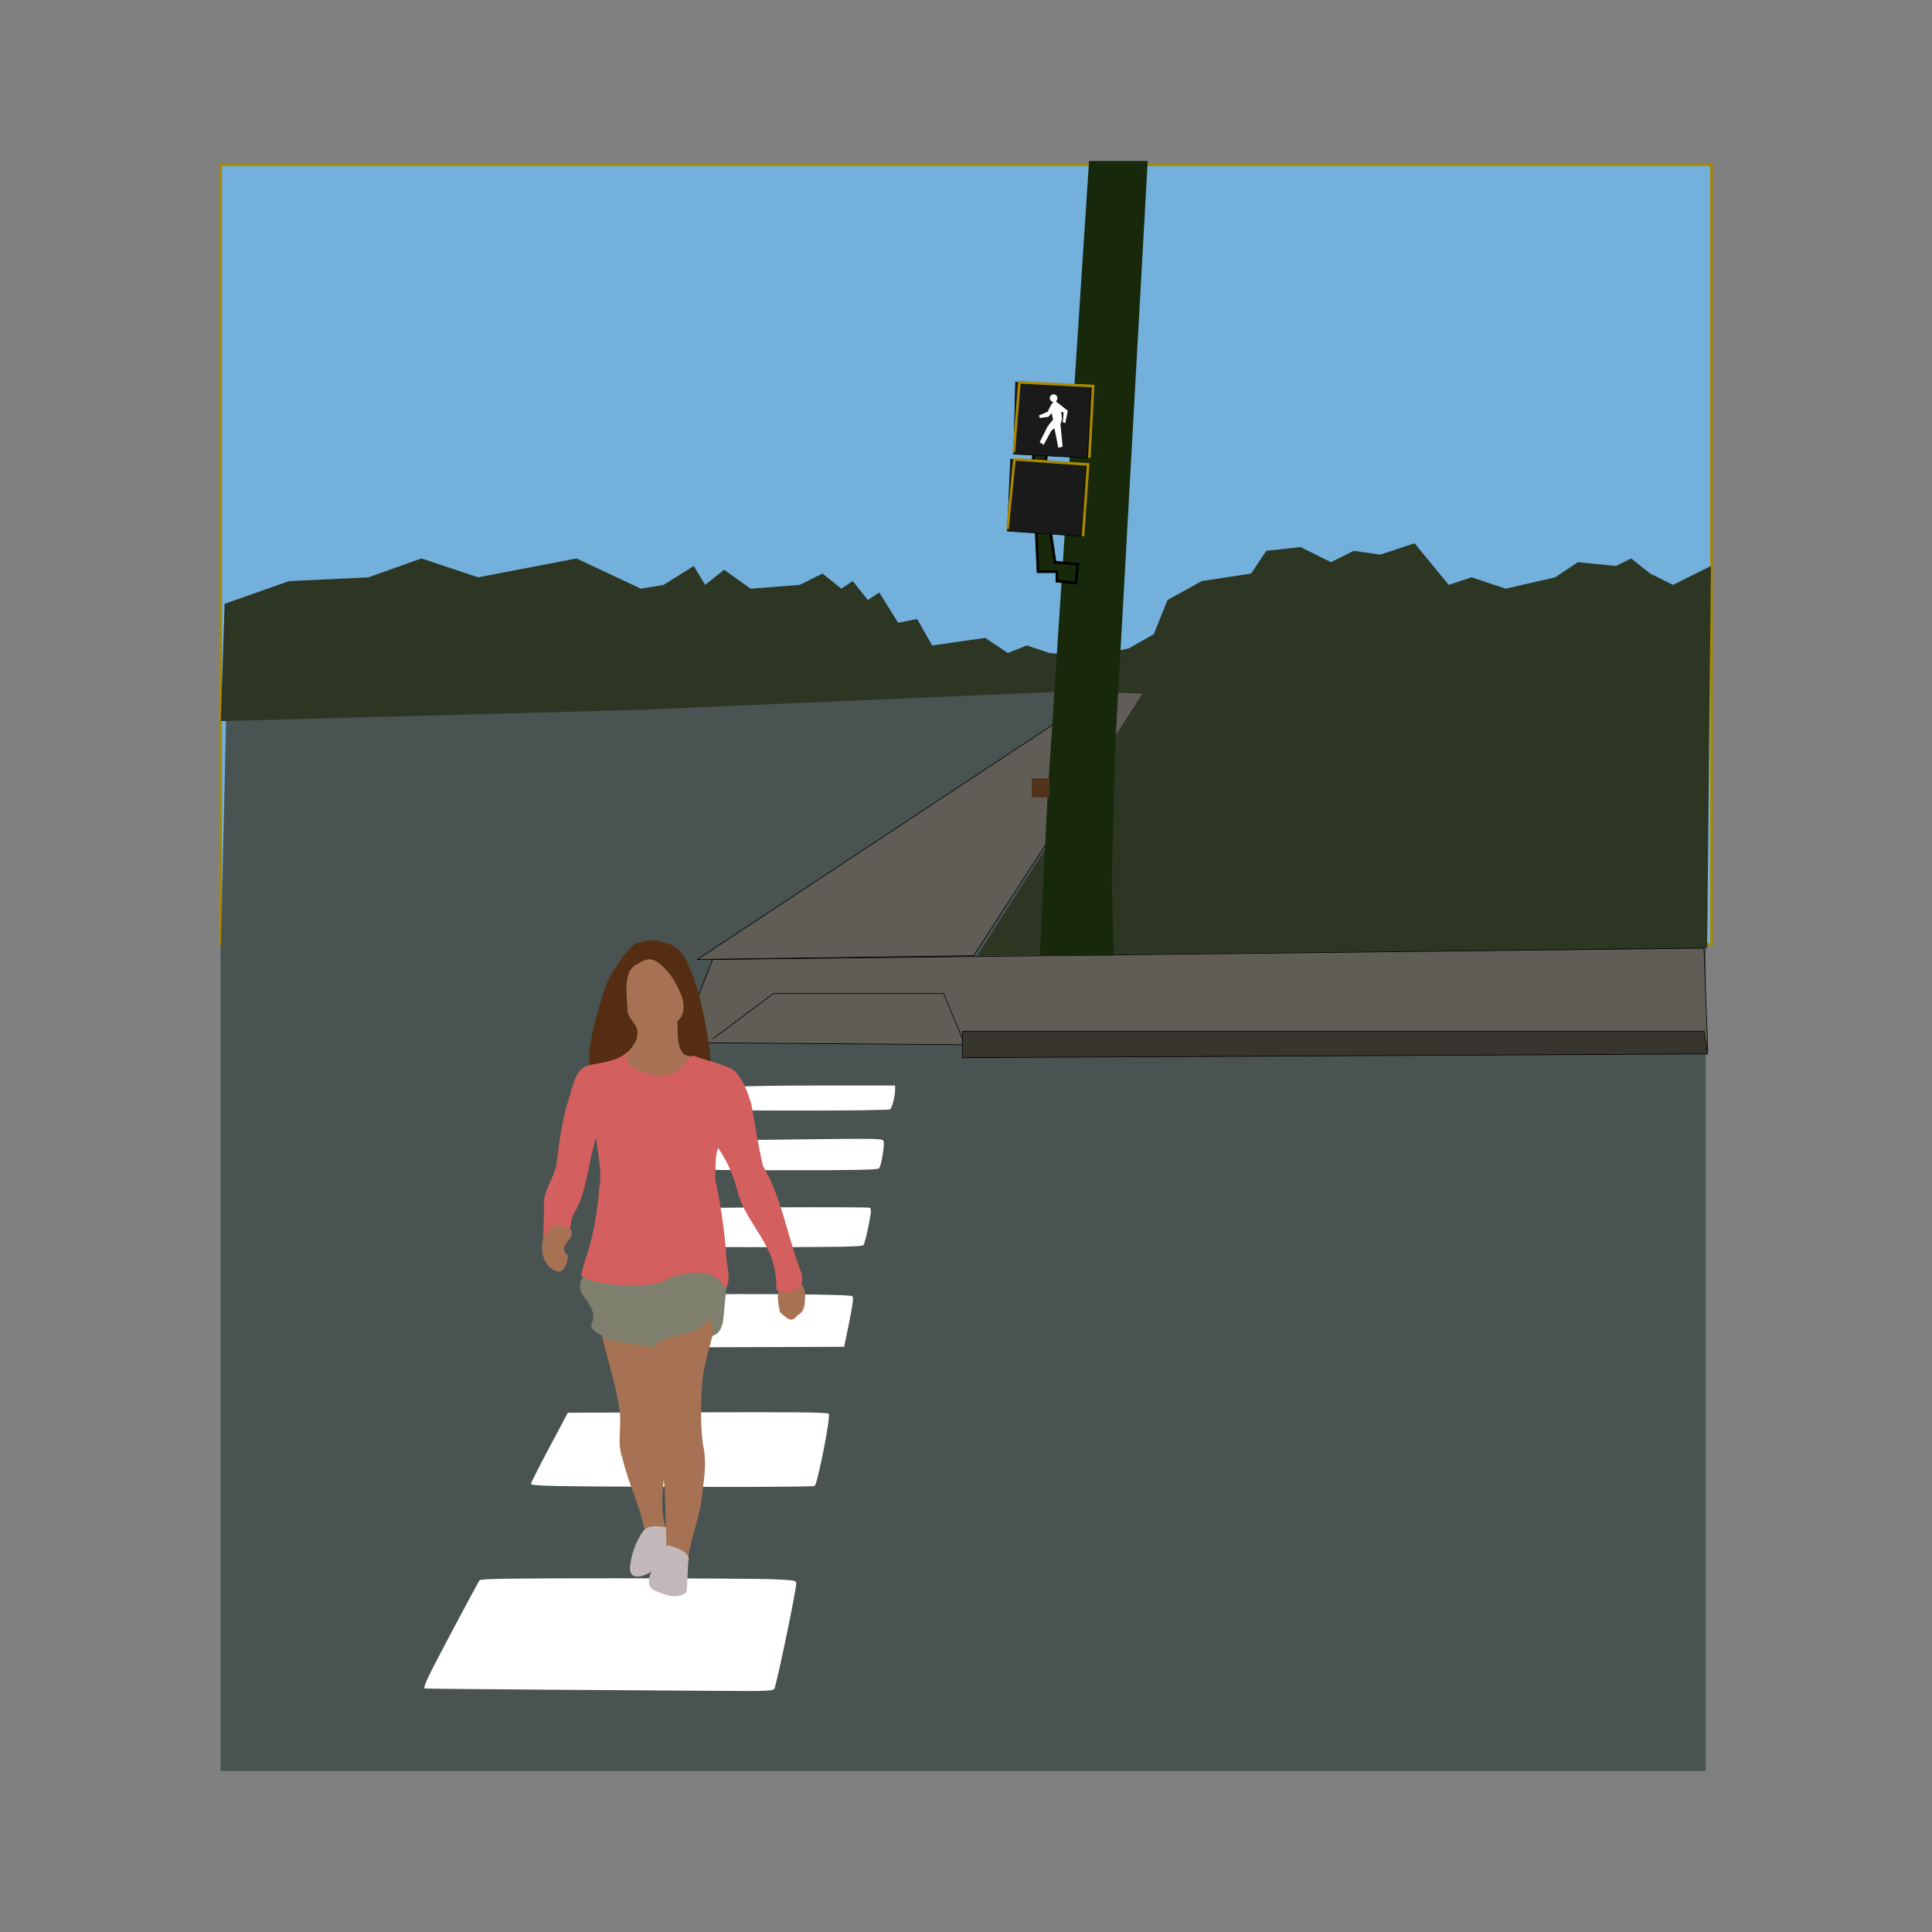 <svg:svg xmlns:dc="http://purl.org/dc/elements/1.1/" xmlns:ns1="http://sodipodi.sourceforge.net/DTD/sodipodi-0.dtd" xmlns:ns2="http://www.inkscape.org/namespaces/inkscape" xmlns:ns4="http://creativecommons.org/ns#" xmlns:rdf="http://www.w3.org/1999/02/22-rdf-syntax-ns#" xmlns:svg="http://www.w3.org/2000/svg" height="619.238" id="svg2" version="1.1" viewBox="-70.294 -51.595 619.238 619.238" width="619.238" ns1:docname="crosswalk.svg" ns2:version="0.47 r22583">
  <svg:rect x="-70.294" y="-51.595" width="619.238" height="619.238" fill="#808080" stroke="none"/>
  <svg:title id="title10934">Crosswalk</svg:title>
  <ns1:namedview bordercolor="#666666" borderopacity="1.0" id="base" pagecolor="#ffffff" showgrid="false" ns2:current-layer="layer1" ns2:cx="318.56364" ns2:cy="217.4897" ns2:document-units="px" ns2:pageopacity="0.0" ns2:pageshadow="2" ns2:window-height="753" ns2:window-maximized="1" ns2:window-width="1280" ns2:window-x="-4" ns2:window-y="-4" ns2:zoom="0.7" />
  <svg:g id="layer1" transform="translate(1436.3 -1802)" ns2:groupmode="layer" ns2:label="Layer 1">
    <svg:g id="g3015">
      <svg:rect height="269.24" id="rect8534" style="fill-rule:evenodd;color:#000000;fill:#495352" width="476.03" x="-1435.9" y="2048.8" />
      <svg:rect height="249.85" id="rect10512" style="fill-rule:evenodd;color:#000000;stroke:#aa8800;stroke-linecap:round;stroke-width:.843;fill:#73b0dc" width="477.85" x="-1435.9" y="1803.2" />
      <svg:path d="m-998.04 1963.3-200.2 93.387h-237.62l1.871-81.549 435.96-11.838z" id="path10502" style="fill:#495352" />
      <svg:path d="m-1194.5 2056.7 55.79-86.11h-12.128l-132.2 87.323 88.536-1.213z" id="path10500" style="stroke:#000000;stroke-width:.212px;fill:#605d56" />
      <svg:path d="m-1301.2 1977.9 140.69-6.064 26.119 1.213-1.256-20.011-9.096 5.154-12.128 2.729-13.341-1.213-7.277-2.426-6.064 2.426-7.277-4.851-16.979 2.426-4.851-8.49-6.064 1.213-6.064-9.703-3.639 2.426-4.851-6.064-3.638 2.426-6.064-4.851-7.277 3.639-15.767 1.213-8.49-6.064-6.064 4.851-3.639-6.064-9.703 6.064-7.277 1.213-20.618-9.703-31.533 6.064-18.192-6.064-16.979 6.064-25.469 1.213-20.618 7.277-1.213 37.597 134.62-3.638z" id="path10510" style="fill:#2d3523" ns1:nodetypes="ccccccccccccccccccccccccccccccccc" />
      <svg:path d="m-959.43 2054.3 1.218-122.49-12.18 6.064-7.308-3.638-6.09-4.851-4.872 2.426-12.18-1.213-7.308 4.851-15.835 3.638-10.962-3.638-7.308 2.426-10.962-13.341-10.962 3.638-8.526-1.213-7.308 3.638-9.744-4.851-10.962 1.213-4.872 7.277-15.835 2.426-10.962 6.064-4.872 12.128v10.915l-1.218 4.851-54.812 86.11 233.87-2.426z" id="path10508" style="fill:#2d3523" />
      <svg:g id="g8524" style="fill:#ffffff" transform="matrix(.503 0 0 .503 -1950.9 1918.7)">
        <svg:path d="m1376.7 741.58c1.222-1.472 13.972-62.634 13.972-67.023 0-2.041-0.587-2.161-13.658-2.788-7.512-0.36-52.682-0.655-100.38-0.655-68.171 0-86.935 0.267-87.728 1.25-0.554 0.688-8.71 15.785-18.122 33.551-15.033 28.372-17.928 34.454-16.864 35.428 0.138 0.126 35.8 0.47 79.25 0.765 43.45 0.295 93.232 0.642 110.63 0.771 27.398 0.204 31.798 0.03 32.901-1.299z" id="path8506" style="fill:#ffffff" />
        <svg:path d="m1402.4 612.29c1.854-1.177 10.344-44.346 9.033-45.931-0.821-0.993-18.329-1.202-83.661-1l-82.623 0.256-11.718 22c-6.445 12.1-11.733 22.552-11.75 23.226-0.04 1.551 10.996 1.762 106.47 2.035 40.15 0.115 73.563-0.149 74.251-0.585z" id="path8504" style="fill:#ffffff" />
        <svg:path d="m1424.4 508.12c2.241-10.96 2.864-15.863 2.127-16.75-1.517-1.828-138.66-1.832-141.05-0.004-1.985 1.516-16.746 29.029-16.746 31.213 0 1.388 7.942 1.523 76.25 1.293l76.25-0.256 3.168-15.496z" id="path8502" style="fill:#ffffff" />
        <svg:path d="m1433.5 458.86c0.561-0.688 2.007-6.148 3.213-12.135 1.774-8.809 1.943-11.039 0.885-11.693-1.208-0.746-119.97-0.181-122.5 0.583-1.411 0.425-12.369 20.708-12.369 22.894 0 1.452 6.048 1.601 64.878 1.601 50.691 0 65.1-0.273 65.897-1.25z" id="path8500" style="fill:#ffffff" />
        <svg:path d="m1443.5 409.86c1.44-1.79 3.653-15.228 2.851-17.318-0.636-1.657-3.724-1.719-54.393-1.093l-53.719 0.664-1.863 2.249c-1.737 2.096-8.637 15.058-8.637 16.224 0 0.289 25.82 0.525 57.378 0.525 44.699 0 57.6-0.276 58.384-1.25z" id="path8498" style="fill:#ffffff" />
        <svg:path d="m1450.4 372.32c1.317-0.837 3.243-8.15 3.281-12.46l0.024-2.75-48.25 0.015c-26.538 0.008-48.752 0.346-49.365 0.75-1.646 1.085-7.385 11.627-7.385 13.566 0 1.537 3.981 1.668 50.25 1.654 27.638-0.008 50.787-0.357 51.444-0.775z" id="path8492" style="fill:#ffffff" />
      </svg:g>
      <svg:path d="m-960.44 2054.3 1.213 32.746-322.61-2.426-4.851-4.851 8.49-21.831 317.76-3.638z" id="path10514" style="stroke:#000000;stroke-width:.212px;fill:#605d56" />
      <svg:path d="m-959.22 2088.2-1.213-7.277h-237.71v8.49l238.92-1.213z" id="path10516" style="stroke:#000000;stroke-width:.212px;fill:#38352e" />
      <svg:path d="m-1198.1 2083.4-6.064-14.554h-54.577l-19.405 14.554" id="path10518" style="stroke:#000000;stroke-width:.212px;fill:none" />
      <svg:g id="g3000">
        <svg:path d="m-1173.3 2056.7 2.426-50.332 13.341-204.36h18.799l-10.309 185.56-1.213 44.268 0.606 24.863h-23.65z" id="path2830" style="fill:#17280b" />
        <svg:g id="g2988">
          <svg:path d="m-1175.8 1899.4 4.288 0.429 0.429-4.931-3.859-0.429-0.858 4.931z" id="path10528" style="color:#000000;stroke:#000000;stroke-width:.849;fill:#17280b" />
          <svg:path d="m-1174.5 1920 0.606 13.644h6.064v3.032l6.064 0.606 0.606-6.064-7.277-0.606-1.516-10.309-4.548-0.303z" id="path9344" style="stroke:#000000;stroke-width:.849;fill:#17280b" ns1:nodetypes="ccccccccc" />
          <svg:g id="g9312-5" transform="matrix(.212 .004 -.004 .212 -1132.1 1851.7)">
            <svg:path d="m-234.29 220.93 114.29 5.72l-5.714 108.57-111.43-5.714 2.857-108.57z" id="path8536-4" style="stroke:#000000;stroke-width:1px;fill:#1a1a1a" />
            <svg:path d="m-237.14 326.65 8.571-105.71 111.43 5.714-5.714 108.57" id="path8538-2" style="stroke:#aa8800;stroke-width:4;fill:none" />
          </svg:g>
          <svg:g id="g2982">
            <svg:g id="g9312" transform="matrix(.212 0 0 .212 -1131.4 1826.1)">
              <svg:path d="m-234.29 220.93 114.29 5.72l-5.714 108.57-111.43-5.714 2.857-108.57z" id="path8536" style="stroke:#000000;stroke-width:1px;fill:#1a1a1a" />
              <svg:path d="m-237.14 326.65 8.571-105.71 111.43 5.714-5.714 108.57" id="path8538" style="stroke:#aa8800;stroke-width:4;fill:none" />
            </svg:g>
            <svg:path d="m-1166.7 1886.3s0.397-1.111 0.454-1.413c0.057-0.302-0.209-2.536-0.209-2.536l0.761 0.268-0.267 3.071 0.81 0.34 0.81-3.967-3.856-3.029c0.259-0.176 0.451-0.452 0.513-0.784 0.125-0.664-0.312-1.304-0.976-1.43-0.664-0.125-1.304 0.312-1.43 0.976s0.312 1.304 0.976 1.429c0.046 0.01 0.092 0.01 0.137 0.012l-0.088 0.06s-0.296 0.573-0.582 0.768l-1.189 2.335-2.779 1.161 0.346 0.815 2.692-0.366 1.033-1.179 0.492 2.028-1.804 2.282-2.507 5.021 1.284 0.803 2.394-4.417 1.048-0.926 1.249 6.291 1.379-0.364-0.694-7.248" id="path9484" style="fill-rule:evenodd;fill:#ffffff" />
          </svg:g>
        </svg:g>
        <svg:rect height="6.071" id="rect10682" style="color:#000000;fill:#4f3219" width="5.714" x="-1175.9" y="1999.9" />
      </svg:g>
      <svg:g id="g11001">
        <svg:path d="m-1317.5 2094.3c-0.799-6.144 0.498-12.221 2.048-18.142 1.787-5.476 2.753-11.324 6.436-15.941 1.635-2.778 3.722-5.632 6.236-7.513 3.068-0.652 6.155-1.673 9.11-0.061 3.065 0.329 5.061 2.212 6.607 4.751 3.339 6.425 5.059 13.549 6.48 20.636 0.895 4.893 1.836 9.937 1.77 14.89-0.046 3.078-4.671 2.154-6.796 3.415-4.322 0.797-8.577 3.599-12.984 1.884l-18.909-3.918z" id="path2836" style="fill:#552d12" />
        <svg:path d="m-1314.4 2174.9c1.789 9.561 5.295 18.788 6.504 28.436 0.453 4.828-0.938 9.728 0.805 14.428 1.837 8.14 5.83 15.61 7.27 23.852 1.995-0.963 7.549 0.637 6.245-2.701-1.992-7.855 0.742-15.941-0.153-23.917-0.512-12.623-1.024-25.247-1.536-37.87l-19.134-2.227z" id="path2840" style="fill:#a67253" />
        <svg:path d="m-1300.4 2241.1c1.627-2.115 4.754-1.471 7.734-1.18-0.107 4.593 0.049 10.063-3.988 13.136-1.703 2.147-8.487 4.933-8.014-0.449s3.052-9.924 4.269-11.506z" id="path2842" style="fill:#c2b8b9" ns1:nodetypes="ccczs" />
        <svg:path d="m-1306.4 2088.5c2.162-1.972 4.101-4.036 4.123-7.179 0.02-2.87-3.099-4.17-3.204-7.267-0.166-4.888-1.574-12.099 2.827-14.508 2.143-1.173 4.183-2.65 6.872-0.712 3.583 2.582 5.804 6.323 7.402 10.127 1.161 2.764 1.567 6.465-1.114 8.808 0.405 3.604-0.623 8.219 2.453 10.783 4.615 0.429-0.281 3.392-1.438 5.358-1.726 2.207-5.074 1.944-7.494 3.094-2.621-1.061-5.995-1.302-8.167-2.852-0.753-1.884-1.507-3.768-2.261-5.652z" id="path2834" style="fill:#a67253" ns1:nodetypes="cssssscccccc" />
        <svg:path d="m-1332.6 2147.8c-1.122 3.936 0.802 9.89 5.415 10.193 1.878-0.645 2.444-3.25 2.684-5.029-2.747-2.398-0.537-3.863 0.746-5.86 1.788-3.025-2.206-4.407-4.188-5.782-2.952 1.025-4.06 3.481-4.62 6.362l-0.037 0.117z" id="path2846" style="fill:#a67253" />
        <svg:path d="m-1256.5 2163.1c-1.454 2.626-0.535 5.165-0.123 7.886 1.665 1.208 3.526 4.105 5.617 0.983 2.753-1.197 2.429-4.806 2.447-7.336-0.331-2.525-3.091-5.751-5.426-3.076-0.838 0.514-1.676 1.029-2.515 1.543z" id="path2848" style="fill:#a67253" />
        <svg:path d="m-1292.9 2247c2.647-0.032 5.563 2.695 6.767 3.197 1.028-7.525 4.364-14.518 4.719-22.161 0.745-4.965 1.284-9.942 0.075-14.883-0.819-7.291-0.675-14.773 0.069-22.055 1.367-7.094 3.438-14.016 5.479-20.938-1.339-1.732-0.767-7.311-3.859-5.516-5.598 1.805-11.196 3.61-16.794 5.414 0.262 10.673-0.703 21.3-1.289 31.939 0.026 3.824 0.365 7.572 2.418 10.901 1.896 4.428 1.033 9.544 1.736 14.269 0.319 6.607 0.376 13.226 0.679 19.831z" id="path2838" style="fill:#a67253" />
        <svg:path d="m-1285.8 2249.8c-0.622 3.413-0.183 7.6-0.834 10.941-2.775 2.54-7.078 0.822-10.098-0.556-3.13-1.129-1.732-5.374-0.347-7.426 2.206-1.262 2.567-7.137 4.937-7.01 2.356 0.833 5.293 1.376 6.342 4.051z" id="path2844" style="fill:#c2b8b9" ns1:nodetypes="cccccc" />
        <svg:path d="m-1318.1 2157.5c-1.893 2.091-3.423 4.46-2.126 7.289 1.886 3.032 5.215 6.227 3.15 10.022-0.347 2.418 3.867 3.478 5.455 5.164 4.952 0.547 9.818 1.693 14.781 2.126 0.628-2.56-0.704-0.542 2.334-1.761 3.96-2.851 9.837-1.57 13.364-5.346 1.439-1.764 2.195-2.26 2.705-0.741 0.403 3.397 1.117 1.231-0.079 4.406 4.176-0.987 3.679-6.244 4.166-9.63 0.18-3.958 1.613-8.323-1.093-11.72-1.076-2.883-5.133-0.625-7.568-1.165-11.696 0.452-23.393 0.904-35.09 1.356z" id="path2830-1" style="fill:#7e7f6c" ns1:nodetypes="ccccccccccccc" />
        <svg:path d="m-1332.5 2147.3c1.542-2.139 3.385-5.057 6.347-4.195 3.271 3.603 1.996-1.381 3.367-3.408 4.488-7.508 4.579-16.551 7.293-24.692 0.397 5.405 2.044 10.692 0.968 16.125-0.506 6.578-1.563 13.191-3.318 19.54-1.04 2.798-1.81 5.676-2.509 8.576 4.157 2.643 9.115 2.74 13.869 3.126 4.328-0.261 9.168 0.465 13.089-1.546 3.238-2.227 7.567-2.234 11.35-2.6 3.547 0.084 6.243 2.345 8.16 5.171 1.855-3.669-0.053-7.907 0-11.839-0.689-7.939-1.822-15.812-3.546-23.594 0.388-3.196-0.175-6.572 1.012-9.617 2.777 4.047 4.788 8.444 6.016 13.197 1.611 7.27 6.857 12.819 9.954 19.444 1.94 3.433 2.514 7.608 2.708 11.496-0.802 2.991 4.542 2.379 6.106 1.331 3.066-1.466 2.301-4.442 1.296-7.026-4.006-10.85-5.81-22.598-11.704-32.672-1.567-6.57-2.512-13.282-3.747-19.89-1.281-3.9-2.497-7.836-5.546-10.755-3.443-2.033-7.78-2.92-11.66-4.215-2.986-1.816-3.763 2.675-6.002 3.859-3.024 2.749-7.672 1.94-11.31 1.224-3.032-1.234-6.881-3.521-5.151-6.803-3.558 3.202-7.851 3.263-12.671 4.386-4.124 1.329-4.588 6.029-5.85 9.588-2.266 6.944-3.336 14.19-4.176 21.405-0.538 5.123-4.782 9.204-4.057 14.559-0.129 3.274-0.124 6.552-0.293 9.825h0z" id="path2832" style="fill:#d35f5f" ns1:nodetypes="cccccccccccccccccccccccccccccccc" />
      </svg:g>
    </svg:g>
  </svg:g>
</svg:svg>